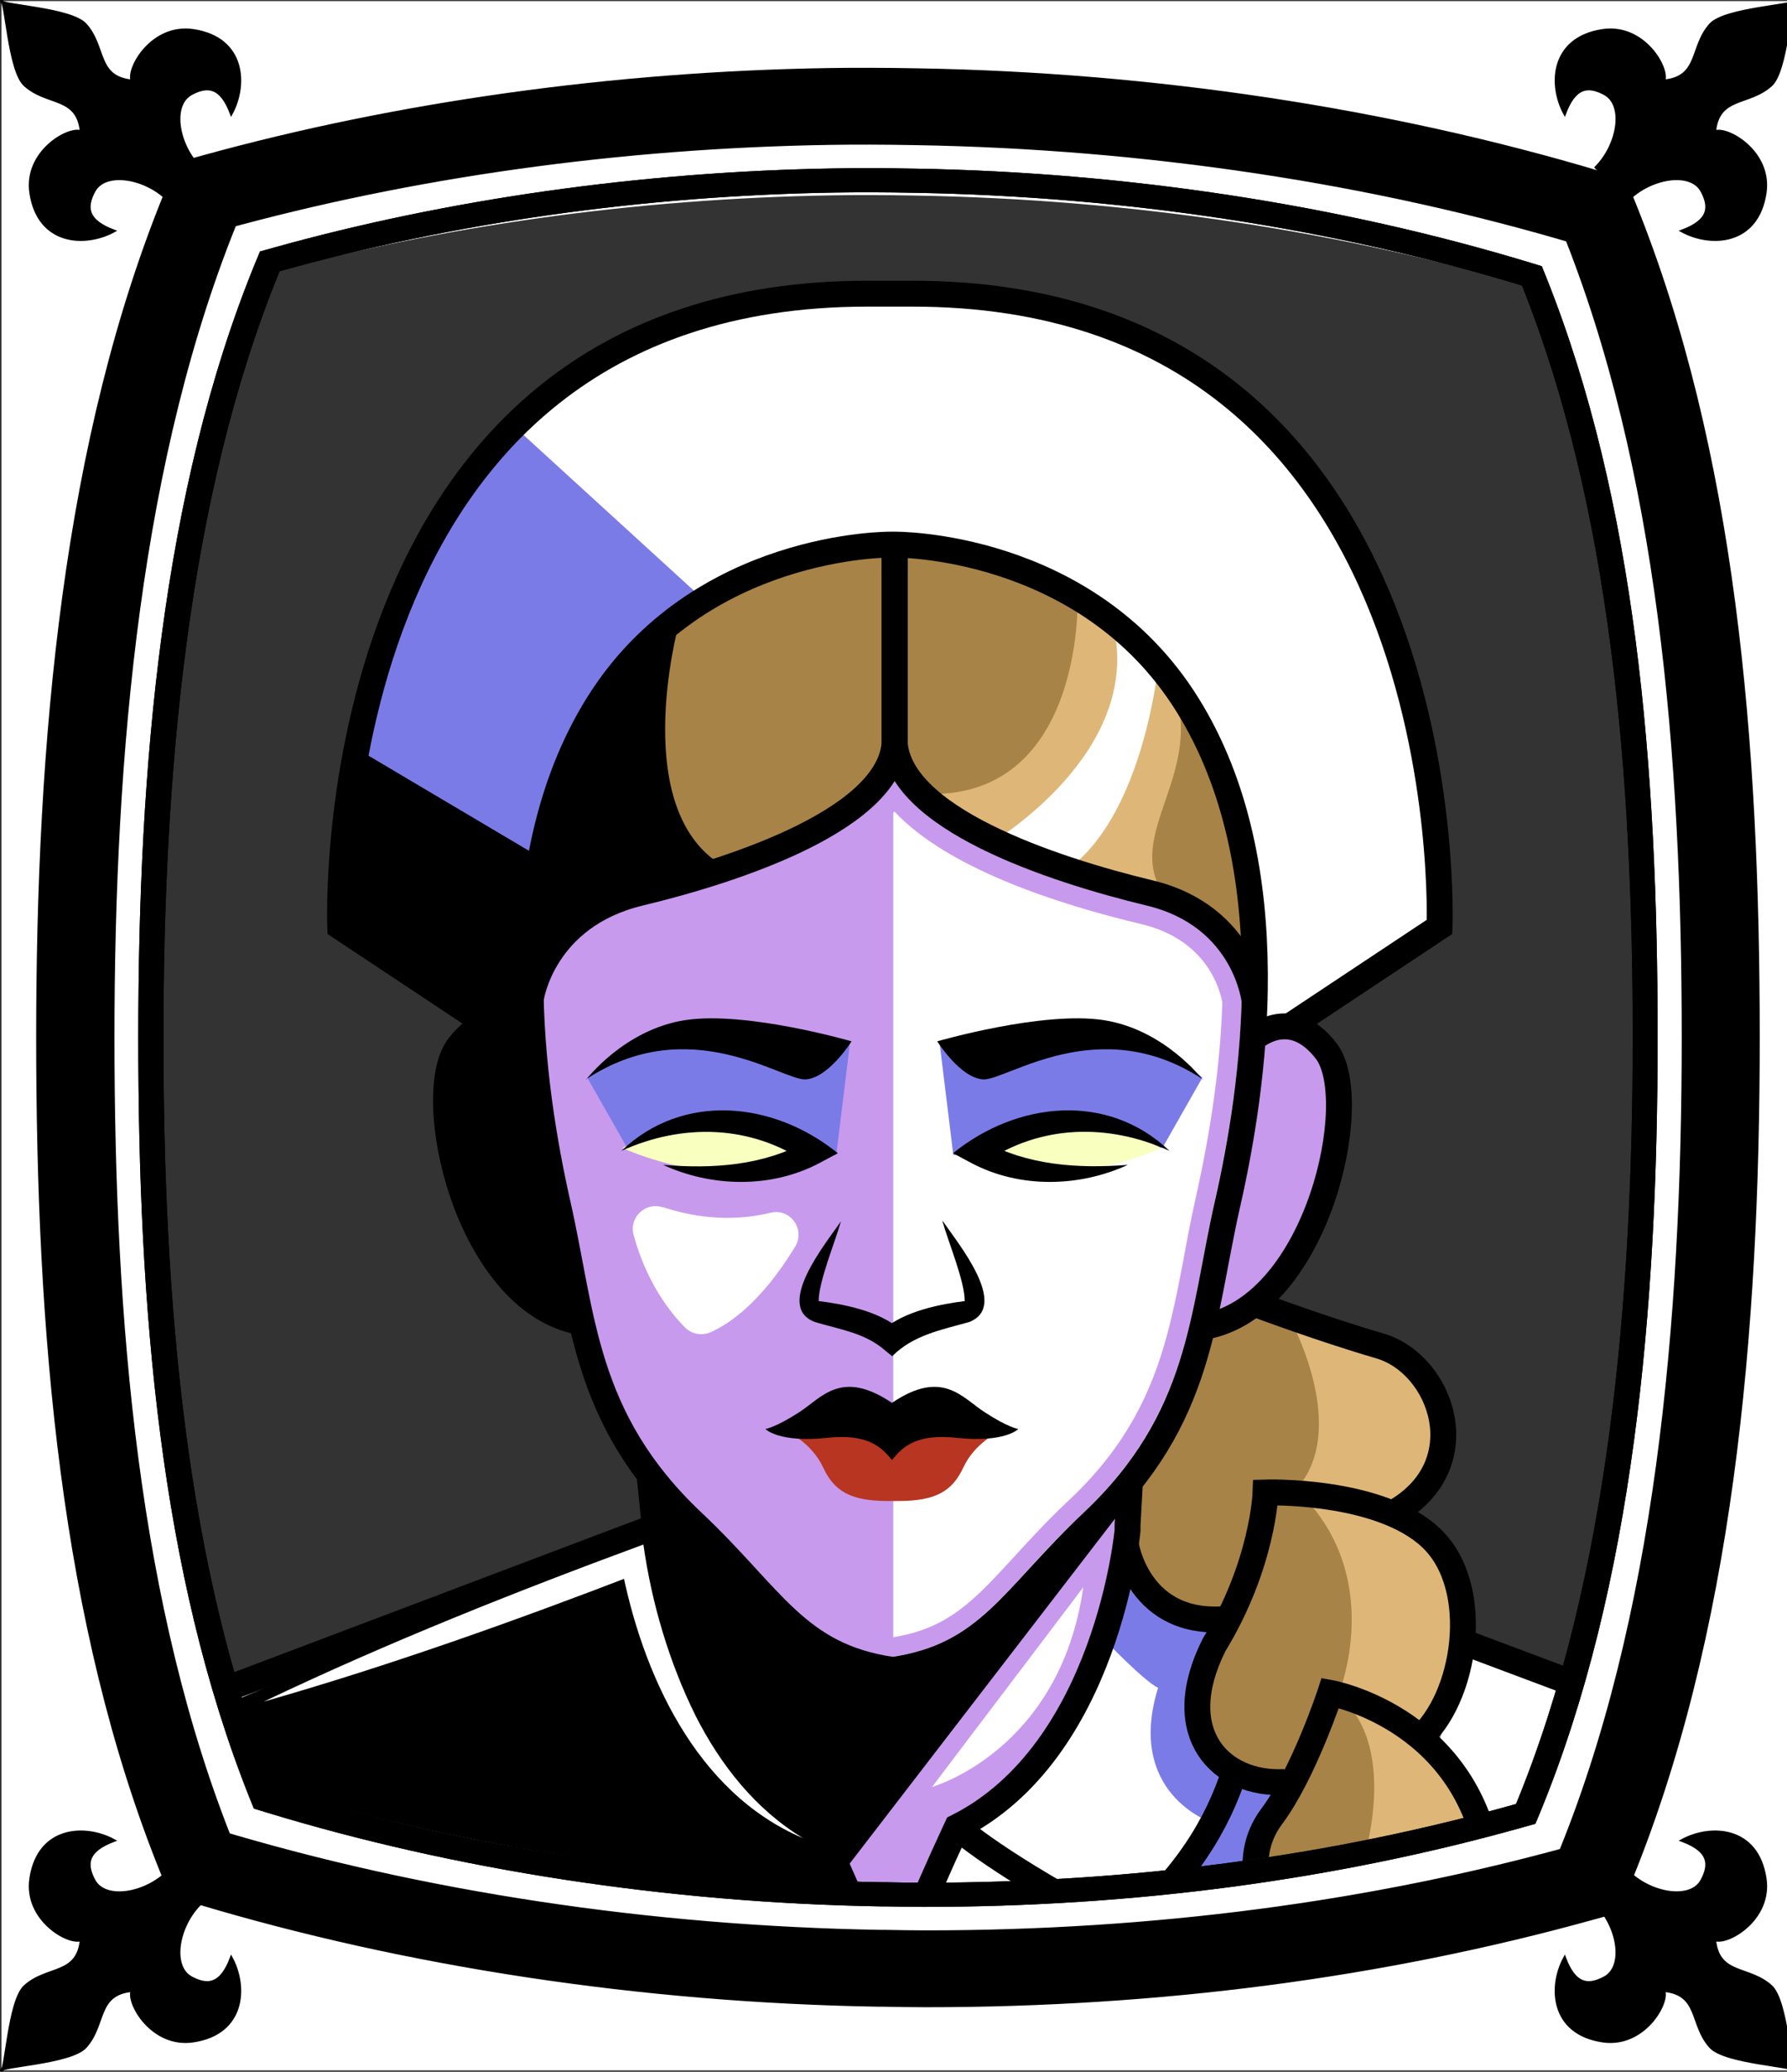 <svg id="Capa_2" xmlns="http://www.w3.org/2000/svg" xmlns:xlink="http://www.w3.org/1999/xlink" viewBox="0 0 69.02 80">
<rect x="0" y="0" width="69.02" height="80" fill="#333333" stroke="none"/>
<defs >
<style >
.cls-1{fill:#c89aed;}.cls-2{fill:#fff;}.cls-3{fill:#f8ffbf;}.cls-4{fill:#7b7be8;}.cls-5{fill:#a88347;}.cls-6{fill:#782ab5;}.cls-7{stroke:#000;stroke-miterlimit:10;}.cls-7,.cls-8,.cls-9,.cls-10{fill:none;}.cls-8{stroke:#deb778;stroke-dasharray:0 0 0 4.06;stroke-linecap:round;stroke-linejoin:round;}.cls-11{fill:#deb778;}.cls-12{fill:url(#USGS_19_Inundación_de_tierra_2);}.cls-10{stroke:#1d1d1b;stroke-dasharray:0 0 2 2;stroke-width:.3px;}.cls-13{fill:#fcf0c5;}.cls-14{fill:#b83521;}
</style>
<pattern id="USGS_19_Inundación_de_tierra_2" x="0" y="0" width="72" height="72" patternTransform="translate(-236.48 -16423) rotate(-90)" patternUnits="userSpaceOnUse" viewBox="0 0 72 72">
<g >
<rect class="cls-9" width="72" height="72">
</rect>
<g >
<line class="cls-10" x1="71" y1="71" x2="144.44" y2="71">
</line>
<line class="cls-10" x1="71" y1="67" x2="144.44" y2="67">
</line>
<line class="cls-10" x1="71" y1="63" x2="144.44" y2="63">
</line>
<line class="cls-10" x1="71" y1="59" x2="144.44" y2="59">
</line>
<line class="cls-10" x1="71" y1="55" x2="144.44" y2="55">
</line>
<line class="cls-10" x1="71" y1="51" x2="144.44" y2="51">
</line>
<line class="cls-10" x1="71" y1="47" x2="144.44" y2="47">
</line>
<line class="cls-10" x1="71" y1="43" x2="144.44" y2="43">
</line>
<line class="cls-10" x1="71" y1="39" x2="144.44" y2="39">
</line>
<line class="cls-10" x1="71" y1="35" x2="144.44" y2="35">
</line>
<line class="cls-10" x1="71" y1="31" x2="144.44" y2="31">
</line>
<line class="cls-10" x1="71" y1="27" x2="144.44" y2="27">
</line>
<line class="cls-10" x1="71" y1="23" x2="144.44" y2="23">
</line>
<line class="cls-10" x1="71" y1="19" x2="144.44" y2="19">
</line>
<line class="cls-10" x1="71" y1="15" x2="144.44" y2="15">
</line>
<line class="cls-10" x1="71" y1="11" x2="144.44" y2="11">
</line>
<line class="cls-10" x1="71" y1="7" x2="144.44" y2="7">
</line>
<line class="cls-10" x1="71" y1="3" x2="144.44" y2="3">
</line>
</g>
<g >
<line class="cls-10" x1="-1" y1="71" x2="72.44" y2="71">
</line>
<line class="cls-10" x1="-1" y1="67" x2="72.44" y2="67">
</line>
<line class="cls-10" x1="-1" y1="63" x2="72.44" y2="63">
</line>
<line class="cls-10" x1="-1" y1="59" x2="72.44" y2="59">
</line>
<line class="cls-10" x1="-1" y1="55" x2="72.44" y2="55">
</line>
<line class="cls-10" x1="-1" y1="51" x2="72.44" y2="51">
</line>
<line class="cls-10" x1="-1" y1="47" x2="72.44" y2="47">
</line>
<line class="cls-10" x1="-1" y1="43" x2="72.44" y2="43">
</line>
<line class="cls-10" x1="-1" y1="39" x2="72.44" y2="39">
</line>
<line class="cls-10" x1="-1" y1="35" x2="72.44" y2="35">
</line>
<line class="cls-10" x1="-1" y1="31" x2="72.44" y2="31">
</line>
<line class="cls-10" x1="-1" y1="27" x2="72.44" y2="27">
</line>
<line class="cls-10" x1="-1" y1="23" x2="72.44" y2="23">
</line>
<line class="cls-10" x1="-1" y1="19" x2="72.44" y2="19">
</line>
<line class="cls-10" x1="-1" y1="15" x2="72.44" y2="15">
</line>
<line class="cls-10" x1="-1" y1="11" x2="72.44" y2="11">
</line>
<line class="cls-10" x1="-1" y1="7" x2="72.44" y2="7">
</line>
<line class="cls-10" x1="-1" y1="3" x2="72.44" y2="3">
</line>
<line class="cls-10" x1="1.04" y1="69" x2="74.48" y2="69">
</line>
<line class="cls-10" x1="1.04" y1="65" x2="74.48" y2="65">
</line>
<line class="cls-10" x1="1.04" y1="61" x2="74.48" y2="61">
</line>
<line class="cls-10" x1="1.04" y1="57" x2="74.48" y2="57">
</line>
<line class="cls-10" x1="1.04" y1="53" x2="74.48" y2="53">
</line>
<line class="cls-10" x1="1.04" y1="49" x2="74.48" y2="49">
</line>
<line class="cls-10" x1="1.04" y1="45" x2="74.48" y2="45">
</line>
<line class="cls-10" x1="1.04" y1="41" x2="74.48" y2="41">
</line>
<line class="cls-10" x1="1.04" y1="37" x2="74.48" y2="37">
</line>
<line class="cls-10" x1="1.04" y1="33" x2="74.48" y2="33">
</line>
<line class="cls-10" x1="1.04" y1="29" x2="74.48" y2="29">
</line>
<line class="cls-10" x1="1.04" y1="25" x2="74.48" y2="25">
</line>
<line class="cls-10" x1="1.04" y1="21" x2="74.48" y2="21">
</line>
<line class="cls-10" x1="1.04" y1="17" x2="74.48" y2="17">
</line>
<line class="cls-10" x1="1.04" y1="13" x2="74.48" y2="13">
</line>
<line class="cls-10" x1="1.04" y1="9" x2="74.48" y2="9">
</line>
<line class="cls-10" x1="1.04" y1="5" x2="74.48" y2="5">
</line>
<line class="cls-10" x1="1.04" y1="1" x2="74.48" y2="1">
</line>
</g>
<g >
<line class="cls-10" x1="-73" y1="71" x2=".44" y2="71">
</line>
<line class="cls-10" x1="-73" y1="67" x2=".44" y2="67">
</line>
<line class="cls-10" x1="-73" y1="63" x2=".44" y2="63">
</line>
<line class="cls-10" x1="-73" y1="59" x2=".44" y2="59">
</line>
<line class="cls-10" x1="-73" y1="55" x2=".44" y2="55">
</line>
<line class="cls-10" x1="-73" y1="51" x2=".44" y2="51">
</line>
<line class="cls-10" x1="-73" y1="47" x2=".44" y2="47">
</line>
<line class="cls-10" x1="-73" y1="43" x2=".44" y2="43">
</line>
<line class="cls-10" x1="-73" y1="39" x2=".44" y2="39">
</line>
<line class="cls-10" x1="-73" y1="35" x2=".44" y2="35">
</line>
<line class="cls-10" x1="-73" y1="31" x2=".44" y2="31">
</line>
<line class="cls-10" x1="-73" y1="27" x2=".44" y2="27">
</line>
<line class="cls-10" x1="-73" y1="23" x2=".44" y2="23">
</line>
<line class="cls-10" x1="-73" y1="19" x2=".44" y2="19">
</line>
<line class="cls-10" x1="-73" y1="15" x2=".44" y2="15">
</line>
<line class="cls-10" x1="-73" y1="11" x2=".44" y2="11">
</line>
<line class="cls-10" x1="-73" y1="7" x2=".44" y2="7">
</line>
<line class="cls-10" x1="-73" y1="3" x2=".44" y2="3">
</line>
<line class="cls-10" x1="-70.96" y1="69" x2="2.48" y2="69">
</line>
<line class="cls-10" x1="-70.96" y1="65" x2="2.48" y2="65">
</line>
<line class="cls-10" x1="-70.96" y1="61" x2="2.48" y2="61">
</line>
<line class="cls-10" x1="-70.96" y1="57" x2="2.48" y2="57">
</line>
<line class="cls-10" x1="-70.96" y1="53" x2="2.48" y2="53">
</line>
<line class="cls-10" x1="-70.96" y1="49" x2="2.48" y2="49">
</line>
<line class="cls-10" x1="-70.96" y1="45" x2="2.48" y2="45">
</line>
<line class="cls-10" x1="-70.96" y1="41" x2="2.48" y2="41">
</line>
<line class="cls-10" x1="-70.96" y1="37" x2="2.48" y2="37">
</line>
<line class="cls-10" x1="-70.96" y1="33" x2="2.48" y2="33">
</line>
<line class="cls-10" x1="-70.96" y1="29" x2="2.48" y2="29">
</line>
<line class="cls-10" x1="-70.96" y1="25" x2="2.48" y2="25">
</line>
<line class="cls-10" x1="-70.96" y1="21" x2="2.48" y2="21">
</line>
<line class="cls-10" x1="-70.96" y1="17" x2="2.48" y2="17">
</line>
<line class="cls-10" x1="-70.96" y1="13" x2="2.48" y2="13">
</line>
<line class="cls-10" x1="-70.96" y1="9" x2="2.48" y2="9">
</line>
<line class="cls-10" x1="-70.96" y1="5" x2="2.48" y2="5">
</line>
<line class="cls-10" x1="-70.96" y1="1" x2="2.48" y2="1">
</line>
</g>
</g>
</pattern>
</defs>

<g id="Capa_9">
<g >
<g >
<path class="cls-1" d="M62.36,65.66l-2.39,8.13-27.38,2.75-24.04-3.46,.24-8.26,16.5-5.98,.12-1.79s-2.63-2.63-3.11-6.1c-4.06-1.19-5.5-7.17-5.38-8.49,.12-1.31,.84-3.11,2.15-2.99l-6.1-3.71s0-.05,0-.14c.08-1.51,1.04-14.91,8.48-20.66,6.7-4.43,16.63-4.31,22.85-1.92,6.21,2.39,11.95,11.48,11.24,22.49-3.98,3.13-5.03,3.8-5.23,3.92l-.04,.02s1.92,1.32,1.44,4.19c-.41,2.47-2.41,5.81-2.96,6.7,0,0-.01,0-.01,.01-.09,.14-.14,.22-.14,.22,0,0,4.54,1.08,5.5,1.56,.96,.48,2.87,3.47,.24,5.86,2.83,2.83,2.23,5.23,2.16,5.48v.02s5.85,2.15,5.85,2.15Z">
</path>
<path class="cls-2" d="M34.5,64.14V29.64s2.54,3.02,7.15,4.05,6.44,2.54,7,4.85c-1.19,7.63-2.28,13.99-3.5,16.3s-5.8,7.15-6.92,8.27-3.74,1.03-3.74,1.03Z">
</path>
<path class="cls-2" d="M34.91,75.09l2.6-4.8s3.07-2.52,4.09-4.48,1.89-5.19,1.89-5.19l13.01,2.89,6.97,1.99-3.3,9.28-25.25,.31Z">
</path>
<path class="cls-4" d="M42.62,63.28s1.61,1.68,2.11,1.89c-1.26,4.07,2.03,5.19,2.03,5.19,0,0-1.61,3.72-.7,4.42,2.74-.7,4.91-1.54,4.91-1.54l-.28-10.24-6.95-2.88-1.12,3.16Z">
</path>
<path class="cls-2" d="M55.55,35.53c-3.98,3.13-5.03,3.8-5.23,3.92l-.04,.02-1.8,.37s.42-7.53-2.97-12.72-8.26-6.78-13.14-5.83-11.98,4.24-11.87,18.02c-.74,0-1.43,.16-1.43,.16l-6.09-3.85c.08-1.51,1.04-14.91,8.48-20.66,6.7-4.43,16.63-4.31,22.85-1.92,6.21,2.39,11.95,11.48,11.24,22.49Z">
</path>
<path class="cls-5" d="M20.5,37.44s0-6.23,2.51-10.11,6.47-6.47,11.32-6.39,10.76,3.4,12.78,8.25c1.7,5.18,1.29,9.3,1.29,9.3,0,0-.32-3.15-4.04-4.04s-8.49-2.51-9.79-5.34c-2.51,4.21-8.98,5.18-10.27,5.5s-3.8,2.83-3.8,2.83Z">
</path>
<path class="cls-5" d="M57.88,72.05l-8.86,1.96s-.94-1.57-.31-2.98c.63-1.41,1.26-2.35,1.26-2.35,0,0-2.75,.39-3.53-1.26-.79-1.64,.7-4.7,.7-4.7,0,0-2.51-.71-3.37-1.88-.86-1.18,.16-3.69,.16-3.69,0,0,2.04-4,2.43-5.56,1.55-.54,2.23-1.08,2.39-1.22-.09,.14-.14,.22-.14,.22,0,0,4.54,1.08,5.5,1.56,.96,.48,2.87,3.47,.24,5.86,2.83,2.83,2.23,5.23,2.16,5.48v.02s-.9,3.68-.9,3.68l2.27,4.86Z">
</path>
<path class="cls-2" d="M24.99,59.19s.99,8.12,6.63,11.27c1.41,3.31,2.15,4.56,2.15,4.56l-12.84,.83-6.96-.83-5.88-3.48,1.24-6.71,15.66-5.64Z">
</path>
<path class="cls-4" d="M32.3,44.6l.53-4.33s-5.7-.44-7.16-.24-2.99,1.58-2.99,1.58l1.54,2.71,8.09,.28Z">
</path>
<path class="cls-4" d="M36.82,44.6l-.53-4.33s5.7-.44,7.16-.24,2.99,1.58,2.99,1.58l-1.54,2.71-8.09,.28Z">
</path>
<path class="cls-3" d="M31.58,44.55s-3.25-2.37-7.54-.22c3.19,1.38,6.17,.99,7.76,.33">
</path>
<path class="cls-3" d="M37.31,44.55s3.25-2.37,7.54-.22c-3.19,1.38-6.17,.99-7.76,.33">
</path>
<path d="M43.26,58.39l-14.69,19.09-19.65-3.84,.09-7.95,16.28-6.85v-1.47s3.46,3.27,4.96,5.05,3.09,2.06,4.77,1.96,3.46-2.06,4.21-2.62,4.02-3.37,4.02-3.37Z">
</path>
<path class="cls-4" d="M27.23,23.2l-7.17-6.55s-3.58,3.38-5.32,8.6c-1.74,5.63-1.76,10.37-1.76,10.37l6.09,3.85,1.43-.16s-1.15-11.91,6.73-16.11Z">
</path>
<path d="M20.5,39.31s-1.68-.5-2.88,1.62,.26,5.82,.66,6.68,2.47,3.5,4.01,3.34c-.97-6.85-1.8-11.64-1.8-11.64Z">
</path>
<path class="cls-2" d="M41.84,61.29l-5.84,7.71s4.94-1.39,5.84-7.71Z">
</path>
<path class="cls-1" d="M34.55,31.34c2.04,2.18,6.23,3.56,9.56,4.35,2.5,.61,3,2.5,3.1,3.01-.07,2.32-.42,4.84-1.02,7.52-.19,.85-.35,1.69-.46,2.31-.62,3.25-1.2,6.32-4.37,9.33-.84,.78-1.5,1.5-2.16,2.22-1.59,1.73-2.56,2.79-4.7,3.14-2.18-.36-3.15-1.41-4.73-3.14-.66-.73-1.32-1.45-2.16-2.22-3.18-3-3.73-5.93-4.38-9.33-.17-.93-.32-1.64-.47-2.32-.59-2.63-.93-5.15-1.01-7.51h0s.37-2.32,3.24-3.02c3.34-.79,7.52-2.17,9.56-4.35m0-1.22c-1.56,2.51-6.54,4.08-9.73,4.84-3.35,.81-3.8,3.53-3.81,3.65h-.01c.08,2.76,.51,5.46,1.03,7.77,.17,.77,.32,1.54,.46,2.29,.64,3.38,1.24,6.57,4.6,9.74,.84,.78,1.52,1.52,2.12,2.18,1.66,1.81,2.77,3.01,5.28,3.39,2.47-.37,3.58-1.57,5.25-3.39,.6-.66,1.28-1.4,2.12-2.18,3.35-3.17,3.96-6.36,4.6-9.74,.14-.75,.29-1.52,.46-2.29,.52-2.3,.96-4.98,1.04-7.73-.07-.47-.59-2.94-3.67-3.69-3.19-.76-8.17-2.33-9.74-4.84h0Z">
</path>
<path class="cls-2" d="M25.6,46.61c1.02,.34,2.51,.62,4.16,.22,.76-.19,1.36,.64,.95,1.31-1.32,2.17-2.56,2.99-3.26,3.3-.34,.15-.73,.08-.99-.18-.54-.54-1.48-1.7-1.99-3.58-.18-.67,.46-1.28,1.12-1.06Z">
</path>
<path class="cls-11" d="M41.62,23.17s.22,7.84-6.04,7.48c3.67,2.73,7.48,3.59,9.42,3.95-1.73-2.37,1.73-4.82,.22-8.34-2.52-2.66-3.59-3.09-3.59-3.09Z">
</path>
<path class="cls-2" d="M38.31,32.53s5.88-3.48,4.68-8.41c1.44,1.26,1.74,1.62,1.74,1.62,0,0-.54,5.46-3.3,7.68-2.1-.66-3.12-.9-3.12-.9Z">
</path>
<path d="M26.2,24.17s-2,7.36,1.92,9.37c-3.83,1.07-6.37,1.65-7.63,3.9-.3-5.43,1.63-11.67,5.71-13.27Z">
</path>
<path class="cls-11" d="M49.92,51.13s2.2,4.11,.14,6.38c3.55,3.33,1.63,7.94,1.63,7.94,2.69,2.27,.64,7.44,.64,7.44l4.96-1.06s-1.42-3.62-2.34-4.89c2.84-4.89,.35-7.37-.85-8.37,2.91-2.06,1.91-4.68,.99-5.88s-4.02-.79-5.18-1.56Z">
</path>
<polygon points="13.76 28.9 21.32 33.38 20.02 39.99 12.98 35.62 13.76 28.9">
</polygon>
<path class="cls-14" d="M38.51,55.33s-.87,.41-1.3,1.33-1.06,1.3-2.52,1.3h-.38c-1.47,0-2.09-.38-2.52-1.3s-1.3-1.33-1.3-1.33h8.03Z">
</path>
<path class="cls-7" d="M49.83,39.62l5.77-3.83s.98-24.45-20.36-24.45h-1.74c-21.34,0-20.36,24.45-20.36,24.45l5.77,3.83">
</path>
<path class="cls-7" d="M20.61,39.99s-1.45-1.45-2.89,.41,.31,9.81,4.65,10.64">
</path>
<path class="cls-7" d="M48.33,40.17s1.45-1.45,2.89,.41-.31,9.81-4.65,10.64">
</path>
<path class="cls-7" d="M34.46,64.48c-3.7-.54-4.62-2.8-7.71-5.71-4.23-3.99-4.23-7.97-5.21-12.28-.97-4.31-2.35-13.02,1.55-19.28s11.31-6.18,11.31-6.18h.16s7.4-.08,11.3,6.18c3.91,6.26,2.53,14.97,1.55,19.28s-.98,8.29-5.21,12.28c-3.09,2.91-4.01,5.17-7.71,5.71h-.03Z">
</path>
<path class="cls-7" d="M20.51,38.53s.45-3.15,4.2-4.05,9.85-2.91,9.85-5.96v-7.48">
</path>
<path class="cls-7" d="M48.46,38.68s-.32-3.3-4.06-4.2-9.85-2.91-9.85-5.96v-7.48">
</path>
<path d="M22.64,41.69s1.47-1.94,3.83-2.3,6.42,.82,6.42,.82c0,0-.88,1.41-1.77,1.47s-4.48-2.65-8.49,0Z">
</path>
<path d="M46.45,41.69s-1.47-1.94-3.83-2.3-6.42,.82-6.42,.82c0,0,.88,1.41,1.77,1.47s4.48-2.65,8.49,0Z">
</path>
<path d="M24,44.44c2.39-2.28,5.89-1.91,8.36,.09,0,0-.71,.38-.71,.38-1.87,.99-4.17,.93-6.04,.07,1.93,.16,3.88,.03,5.57-.92,0,0-.04,.83-.04,.83-2.13-1.45-4.77-1.53-7.14-.45h0Z">
</path>
<path d="M45.17,44.44c-2.37-1.08-5-1.01-7.14,.45,0,0-.04-.83-.04-.83,1.69,.94,3.64,1.07,5.57,.92-1.87,.86-4.17,.92-6.04-.07,0,0-.71-.38-.71-.38,2.47-2,5.97-2.37,8.36-.09h0Z">
</path>
<path d="M36.42,47.16c.57,.84,2.59,3.28,1.01,3.89-1.08,.3-2.17,.51-2.97,1.32,0,0-.32-.26-.32-.26-.74-.64-1.73-.78-2.66-1.06-1.6-.59,.44-3.07,1-3.89-.23,.82-.86,2.32-.86,3.08,.9,.11,2.33,.37,3.14,1.09,0,0-.63,0-.63,0,.81-.71,2.24-.98,3.13-1.09,0-.78-.63-2.26-.86-3.09h0Z">
</path>
<path d="M34.45,56.38c.44-.56,1-1.02,2.5-.86,1.86,.2,2.38-.34,2.38-.34,0,0-.4-.06-1.3-.65-.87-.56-1.63-1.68-3.58-.36-1.96-1.32-2.71-.2-3.58,.36-.91,.59-1.31,.65-1.31,.65,0,0,.52,.54,2.39,.34,1.49-.16,2.06,.3,2.5,.86Z">
</path>
<polyline class="cls-7" points="25.1 57.08 25.29 58.96 8.34 65.37">
</polyline>
<path class="cls-7" d="M25.29,58.96s.51,8.67,6.33,11.58c1.42,3.04,2.39,5.56,2.39,5.56">
</path>
<path class="cls-7" d="M21.12,60.73s-2.82,8.14,4.09,13.78c4.8-2.49,6.41-3.97,6.41-3.97">
</path>
<path class="cls-7" d="M34.57,76.11s.97-2.52,2.39-5.56c5.82-2.91,6.59-11.46,6.59-11.46v-.2s.1-1.8,.1-1.8">
</path>
<path class="cls-7" d="M47.68,68.4c-.62,1.97-1.89,4.14-4.31,6.12-4.8-2.49-6.41-3.97-6.41-3.97">
</path>
<path class="cls-7" d="M48.52,50.37s2.54,.95,4.77,1.6c2.41,.7,3.8,4.62,.53,6.45">
</path>
<path class="cls-7" d="M43.48,59.62s.48,3.29,4.05,2.88">
</path>
<path class="cls-7" d="M54.77,67.18c1.86-1.58,2.51-5.89,.51-7.79s-6.4-1.76-6.4-1.76c0,0-.09,2.78-1.99,5.89-1.72,3.43,.28,5.43,2.74,5.29">
</path>
<path class="cls-7" d="M48.88,73.77s-1.02-1.95,.23-3.62,2.27-4.78,2.27-4.78c0,0,5.71,1.02,6.22,7.28">
</path>
<line class="cls-7" x1="56.58" y1="63.43" x2="60.82" y2="65.02">
</line>
</g>
<path class="cls-2" d="M10.2,65.7c4.78-2.28,9.69-4.23,14.65-6.06,.32,2.26,.99,4.54,2.01,6.6,.96,1.9,2.31,3.62,4.16,4.74-4.16-1.76-6.24-6.39-7.04-10.61,0,0,.66,.39,.66,.39-4.75,1.83-9.54,3.54-14.43,4.94h0Z">
</path>
</g>
</g>
 <g
     id="g2850">
    <g
       id="g2837">
      <path
         id="path1951"
         d="M 0.057 0.043 L 0.057 79.943 L 69.309 79.943 L 69.309 0.043 L 0.057 0.043 z M 33.615 3.596 C 34.206 3.596 34.787 3.605 35.422 3.615 C 44.431 3.767 53.471 5.134 61.561 7.555 L 62.064 7.707 L 62.25 8.164 C 66.07 17.605 66.99 28.726 66.99 40.062 C 66.99 51.399 65.973 63.026 61.988 72.578 L 61.791 73.045 L 61.275 73.186 C 53.274 75.404 44.692 76.529 35.76 76.529 C 35.212 76.529 34.676 76.52 34.15 76.51 L 33.943 76.51 C 24.902 76.358 15.86 74.99 7.793 72.559 L 7.289 72.406 L 7.104 71.951 C 3.294 62.52 2.375 51.369 2.375 40.062 C 2.375 28.756 3.382 17.127 7.355 7.555 L 7.553 7.09 L 8.066 6.947 C 15.51 4.891 23.785 3.737 32.006 3.605 C 32.542 3.595 33.079 3.596 33.615 3.596 z "
         style="opacity:1;vector-effect:none;fill:#ffffff;fill-opacity:1;fill-rule:nonzero;stroke:none;stroke-width:1.952;stroke-linecap:butt;stroke-linejoin:miter;stroke-miterlimit:4;stroke-dasharray:none;stroke-dashoffset:0;stroke-opacity:1" />
    </g>
    <path
       id="path1154-8-2"
       d="m 33.675,6.611 c 0.558,0 1.115,0.01 1.683,0.019 8.427,0.143 16.803,1.405 24.363,3.67 3.573,8.831 4.444,19.417 4.444,29.762 0,10.344 -0.953,21.399 -4.681,30.335 -7.436,2.064 -15.43,3.274 -23.774,3.274 -0.506,0 -1.012,-0.01 -1.518,-0.019 h -0.176 C 25.568,73.509 17.192,72.089 9.643,69.814 6.08,61.002 5.209,50.415 5.209,40.062 c 0,-10.353 0.953,-21.389 4.661,-30.325 C 16.82,7.816 24.463,6.745 32.178,6.621 c 0.496,-0.01 1.002,-0.01 1.498,-0.01 m 0,-0.956 c -0.506,0 -1.012,0 -1.518,0.01 C 24.401,5.789 16.593,6.879 9.57,8.819 L 9.085,8.953 8.899,9.392 C 5.15,18.424 4.2,29.394 4.2,40.062 c 0,10.668 0.868,21.189 4.462,30.087 l 0.176,0.43 0.475,0.143 c 7.612,2.294 16.142,3.584 24.673,3.727 h 0.196 c 0.496,0.01 1.002,0.019 1.518,0.019 8.427,0 16.524,-1.061 24.074,-3.154 l 0.485,-0.134 0.186,-0.44 c 3.759,-9.013 4.72,-19.984 4.72,-30.679 0,-10.695 -0.868,-21.189 -4.472,-30.096 L 60.517,9.536 60.042,9.392 C 52.41,7.108 43.879,5.818 35.379,5.675 34.78,5.665 34.233,5.656 33.675,5.656 Z"
       style="fill:#ff0000;stroke:#ffffff;stroke-width:1.843;stroke-miterlimit:4;stroke-dasharray:none" />
    <path
       id="path1154"
       d="m 33.615,4.608 c 0.591,0 1.182,0.01 1.784,0.02 8.932,0.152 17.81,1.489 25.822,3.89 3.787,9.36 4.71,20.58 4.71,31.544 0,10.964 -1.01,22.681 -4.962,32.152 -7.881,2.188 -16.354,3.302 -25.198,3.302 -0.536,0 -1.073,-0.01 -1.609,-0.02 H 33.976 C 25.022,75.344 16.145,74.007 8.143,71.596 4.366,62.256 3.444,51.036 3.444,40.062 c 0,-10.974 1.01,-22.67 4.94,-32.142 7.367,-2.036 15.467,-3.171 23.644,-3.302 0.525,-0.01 1.062,-0.01 1.587,-0.01 m 0,-1.013 c -0.536,0 -1.073,0 -1.609,0.01 C 23.785,3.737 15.51,4.891 8.066,6.948 L 7.552,7.09 7.355,7.556 C 3.381,17.128 2.374,28.755 2.374,40.062 c 0,11.307 0.919,22.458 4.729,31.889 l 0.186,0.456 0.504,0.152 c 8.067,2.431 17.109,3.799 26.151,3.951 h 0.208 c 0.525,0.01 1.062,0.02 1.609,0.02 8.932,0 17.514,-1.124 25.516,-3.343 l 0.514,-0.142 0.197,-0.466 c 3.984,-9.552 5.002,-21.18 5.002,-32.517 0,-11.336 -0.919,-22.458 -4.74,-31.899 L 62.064,7.708 61.561,7.556 C 53.471,5.135 44.43,3.767 35.421,3.615 c -0.635,-0.01 -1.215,-0.02 -1.806,-0.02 z"
       style="fill:#000000;stroke:#000000;stroke-width:1.954;stroke-miterlimit:4;stroke-dasharray:none" />
    <g
       id="g1810">
      <path
         d="M 6.513,7.743 C 5.649,6.848 4.059,6.568 3.627,7.382 3.284,8.029 3.363,8.531 4.395,8.92 3.296,9.519 1.486,9.445 1.189,7.447 0.953,5.855 2.675,4.886 3.14,5.092 3.003,3.682 1.822,4.069 0.958,3.281 0.343,2.719 0.231,-0.026 0.056,0.044 -0.014,0.219 2.732,0.33 3.294,0.946 4.082,1.81 3.694,2.991 5.104,3.128 4.899,2.662 5.868,0.941 7.459,1.177 9.457,1.473 9.531,3.284 8.933,4.383 8.543,3.35 8.042,3.272 7.394,3.615 6.58,4.046 6.86,5.637 7.756,6.501"
         style="fill:#000000;stroke:#000000;stroke-width:0.111px;stroke-linecap:butt;stroke-linejoin:miter;stroke-opacity:1"
         id="path1737-3" />
      <path
         d="m 62.851,7.743 c 0.865,-0.895 2.455,-1.175 2.886,-0.361 0.343,0.647 0.265,1.149 -0.768,1.538 1.099,0.599 2.909,0.525 3.206,-1.473 0.236,-1.592 -1.485,-2.56 -1.951,-2.355 0.137,-1.41 1.318,-1.022 2.181,-1.81 0.616,-0.562 0.727,-3.308 0.902,-3.238 0.07,0.175 -2.676,0.286 -3.238,0.902 C 65.283,1.81 65.67,2.991 64.26,3.128 64.465,2.662 63.497,0.941 61.905,1.177 c -1.998,0.296 -2.072,2.107 -1.473,3.206 0.389,-1.033 0.891,-1.111 1.538,-0.768 0.814,0.431 0.534,2.022 -0.361,2.886"
         style="fill:#000000;stroke:#000000;stroke-width:0.111px;stroke-linecap:butt;stroke-linejoin:miter;stroke-opacity:1"
         id="path1737-3-5" />
      <path
         d="m 62.851,72.244 c 0.865,0.895 2.455,1.175 2.886,0.361 0.343,-0.647 0.265,-1.149 -0.768,-1.538 1.099,-0.599 2.909,-0.525 3.206,1.473 0.236,1.592 -1.485,2.56 -1.951,2.355 0.137,1.41 1.318,1.022 2.181,1.81 0.616,0.562 0.727,3.308 0.902,3.238 0.07,-0.175 -2.676,-0.286 -3.238,-0.902 -0.788,-0.864 -0.401,-2.045 -1.81,-2.181 0.205,0.465 -0.764,2.187 -2.355,1.951 -1.998,-0.296 -2.072,-2.107 -1.473,-3.206 0.389,1.033 0.891,1.111 1.538,0.768 0.814,-0.431 0.534,-2.022 -0.361,-2.886"
         style="fill:#000000;stroke:#000000;stroke-width:0.111px;stroke-linecap:butt;stroke-linejoin:miter;stroke-opacity:1"
         id="path1737-3-7" />
      <path
         d="M 6.513,72.244 C 5.649,73.14 4.059,73.42 3.627,72.606 3.284,71.958 3.363,71.457 4.395,71.067 c -1.099,-0.599 -2.909,-0.525 -3.206,1.473 -0.236,1.592 1.485,2.56 1.951,2.355 -0.137,1.41 -1.318,1.022 -2.181,1.81 -0.616,0.562 -0.727,3.308 -0.902,3.238 C -0.014,79.769 2.732,79.657 3.294,79.042 4.082,78.178 3.694,76.997 5.104,76.86 4.899,77.325 5.868,79.047 7.459,78.811 9.457,78.514 9.531,76.704 8.933,75.605 8.543,76.637 8.042,76.716 7.394,76.373 6.58,75.941 6.86,74.351 7.756,73.487"
         style="fill:#000000;stroke:#000000;stroke-width:0.111px;stroke-linecap:butt;stroke-linejoin:miter;stroke-opacity:1"
         id="path1737-3-5-5" />
    </g>
    <path
       id="path1154-9"
       d="m 33.713,7.426 c 0.537,0 1.074,0.009 1.62,0.019 8.112,0.14 16.174,1.371 23.451,3.581 3.44,8.616 4.277,18.945 4.277,29.037 0,10.092 -0.917,20.878 -4.506,29.596 -7.158,2.014 -14.852,3.04 -22.884,3.04 -0.487,0 -0.974,-0.009 -1.461,-0.019 H 34.041 C 25.909,72.54 17.847,71.309 10.58,69.089 7.15,60.492 6.312,50.163 6.312,40.062 c 0,-10.101 0.918,-20.868 4.486,-29.587 6.69,-1.874 14.047,-2.919 21.473,-3.04 0.477,-0.009 0.964,-0.009 1.441,-0.009 m 0,-0.932 c -0.487,0 -0.974,0 -1.461,0.009 C 24.786,6.624 17.27,7.687 10.511,9.58 L 10.043,9.71 9.864,10.139 c -3.609,8.812 -4.523,19.515 -4.523,29.923 0,10.408 0.835,20.673 4.295,29.354 l 0.169,0.42 0.457,0.14 c 7.327,2.238 15.538,3.497 23.749,3.637 h 0.189 c 0.477,0.009 0.964,0.019 1.461,0.019 8.112,0 15.906,-1.035 23.173,-3.077 l 0.467,-0.131 0.179,-0.429 c 3.619,-8.793 4.543,-19.497 4.543,-29.932 0,-10.435 -0.835,-20.673 -4.304,-29.363 l -0.169,-0.42 -0.457,-0.14 C 51.746,7.911 43.535,6.652 35.353,6.512 34.777,6.503 34.25,6.493 33.713,6.493 Z"
       style="fill:#000000;stroke:none;stroke-width:1.786;stroke-miterlimit:4;stroke-dasharray:none" />
    <path
       id="path1154-9-3"
       d="m 33.713,7.426 c 0.537,0 1.074,0.009 1.62,0.019 8.112,0.14 16.174,1.371 23.451,3.581 3.44,8.616 4.277,18.945 4.277,29.037 0,10.092 -0.917,20.878 -4.506,29.596 -7.158,2.014 -14.852,3.04 -22.884,3.04 -0.487,0 -0.974,-0.009 -1.461,-0.019 H 34.041 C 25.909,72.54 17.847,71.309 10.58,69.089 7.15,60.492 6.312,50.163 6.312,40.062 c 0,-10.101 0.918,-20.868 4.486,-29.587 6.69,-1.874 14.047,-2.919 21.473,-3.04 0.477,-0.009 0.964,-0.009 1.441,-0.009 m 0,-0.932 c -0.487,0 -0.974,0 -1.461,0.009 C 24.786,6.624 17.27,7.687 10.511,9.58 L 10.043,9.71 9.864,10.139 C 6.256,18.951 5.341,29.654 5.341,40.062 c 0,10.408 0.835,20.673 4.295,29.354 l 0.169,0.42 0.457,0.14 c 7.327,2.238 15.538,3.497 23.749,3.637 h 0.189 c 0.477,0.009 0.964,0.019 1.461,0.019 8.112,0 15.906,-1.035 23.173,-3.077 l 0.467,-0.131 0.179,-0.429 c 3.619,-8.793 4.543,-19.497 4.543,-29.932 0,-10.435 -0.835,-20.673 -4.304,-29.363 l -0.169,-0.42 -0.457,-0.14 C 51.746,7.911 43.535,6.652 35.353,6.512 34.777,6.503 34.25,6.493 33.713,6.493 Z"
       style="fill:#000000;stroke:none;stroke-width:1.786;stroke-miterlimit:4;stroke-dasharray:none" />
  </g>
</svg>
